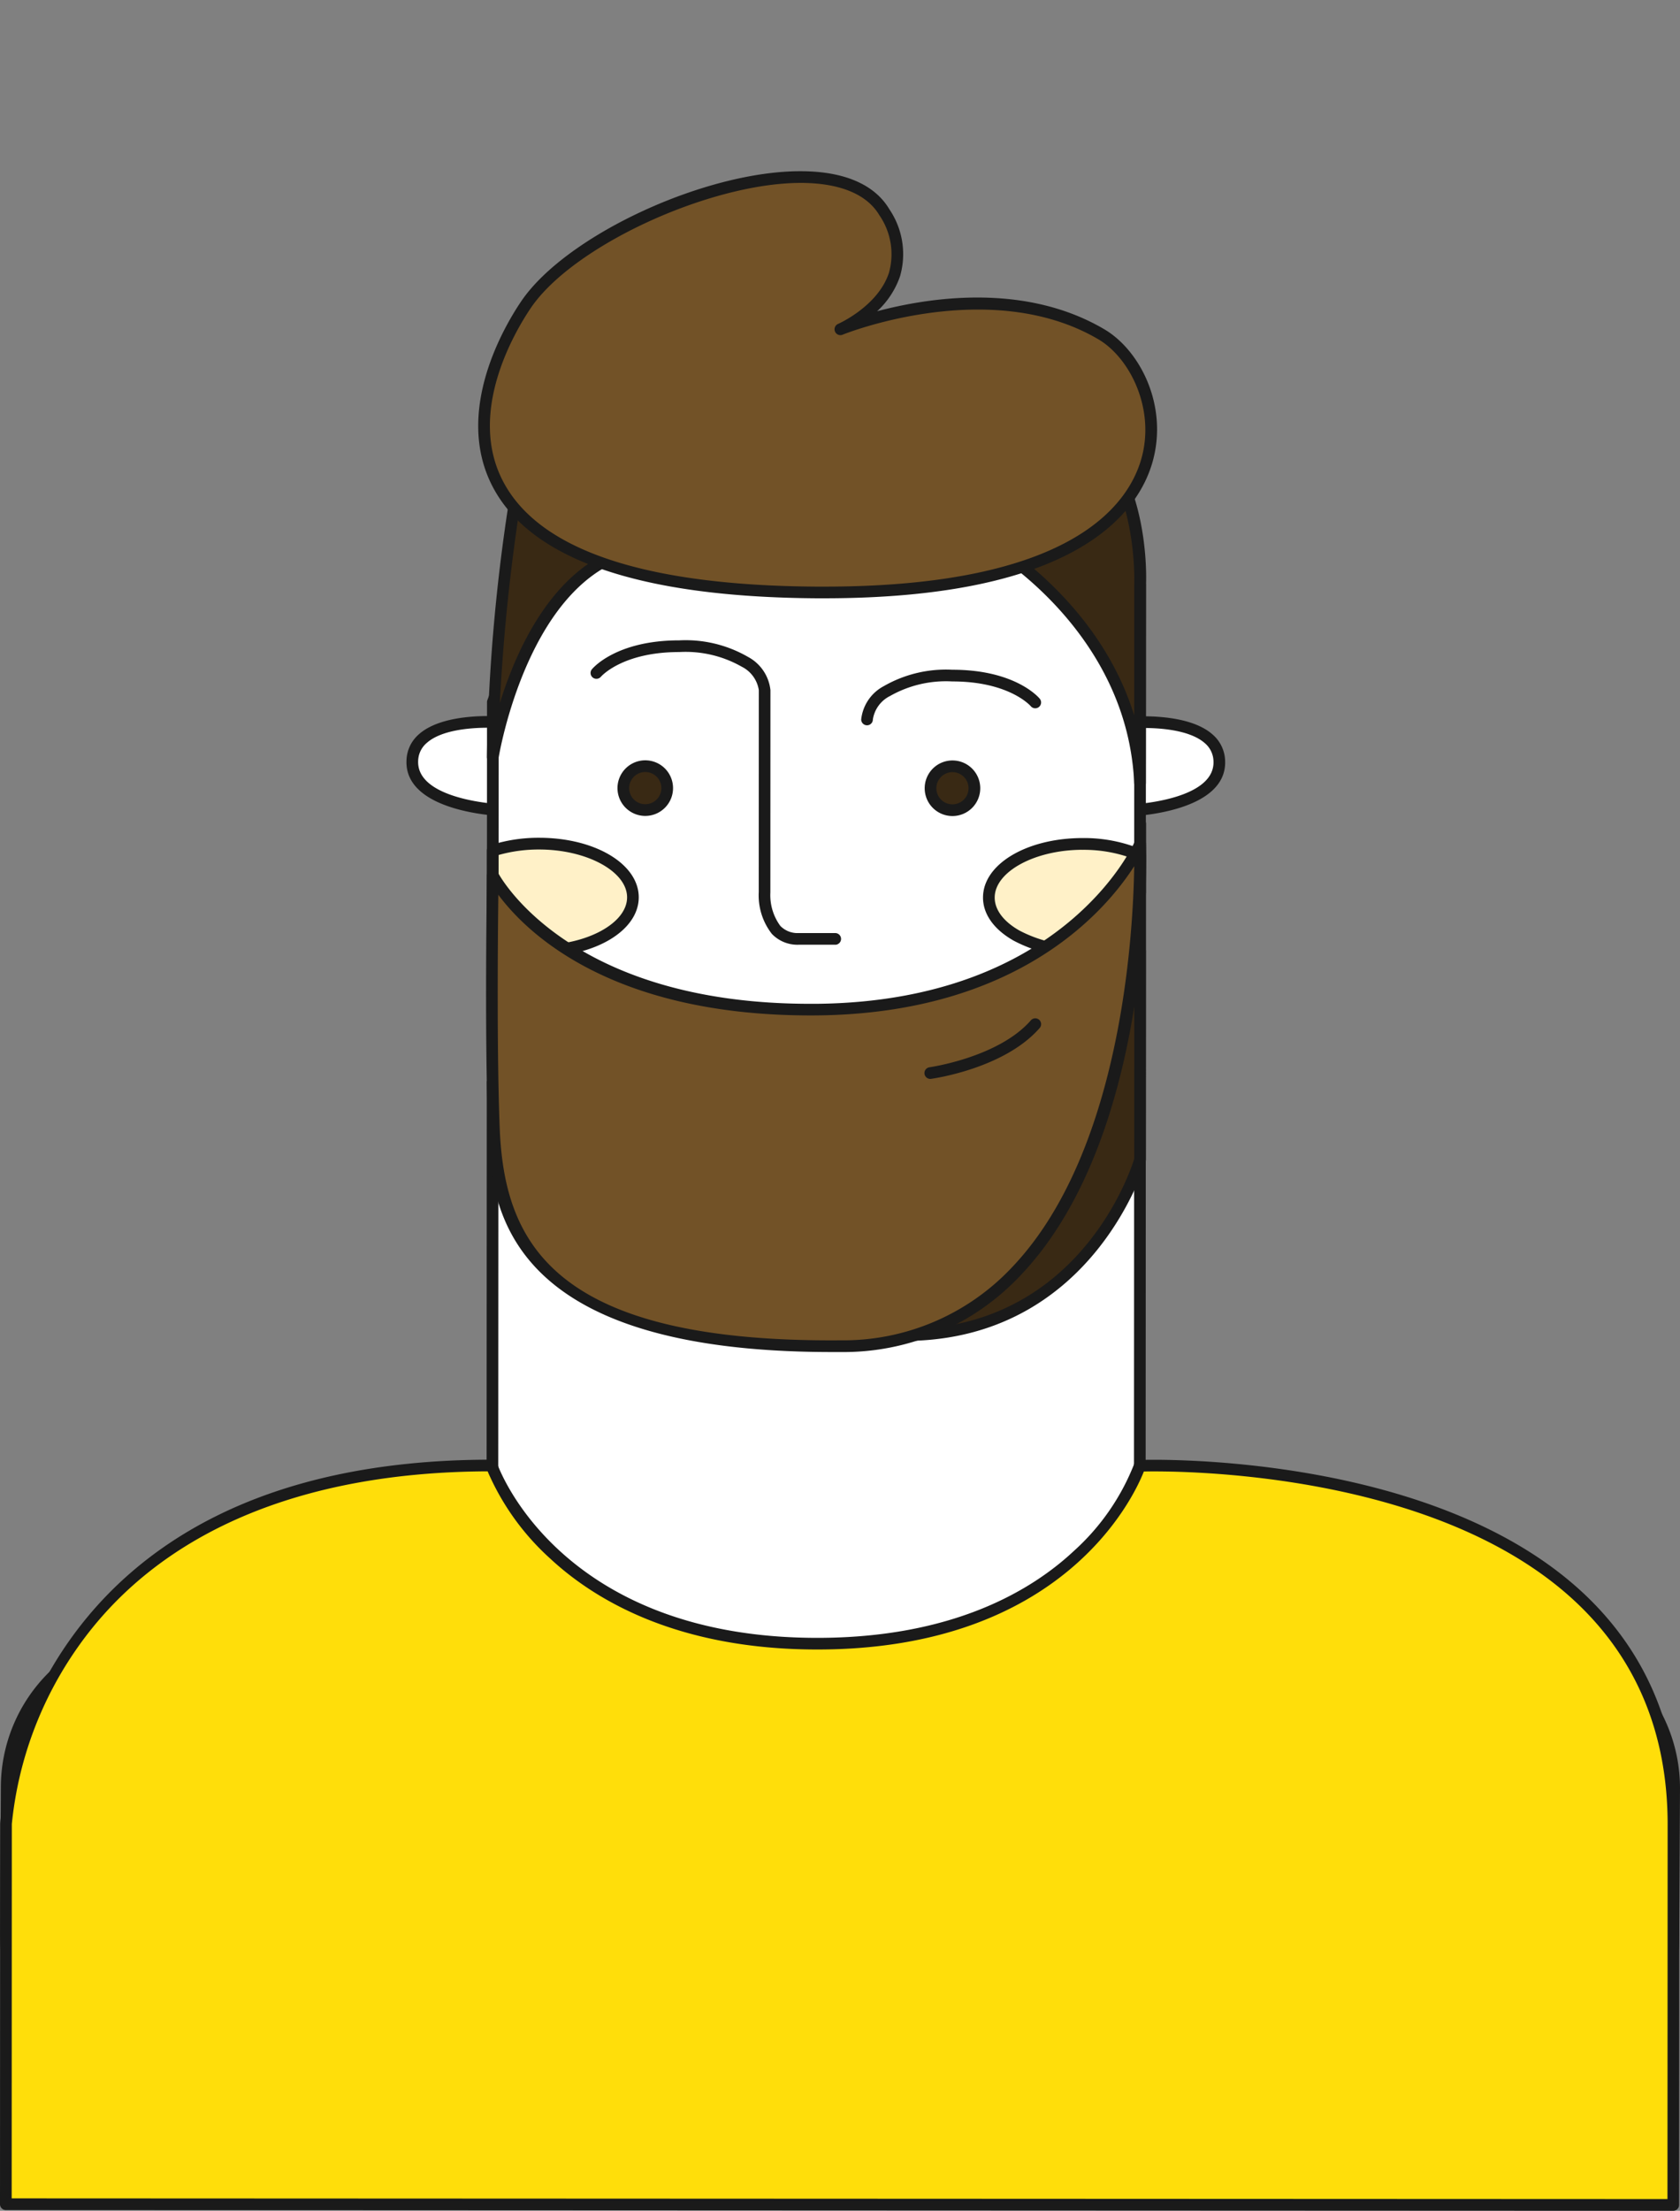 <svg xmlns="http://www.w3.org/2000/svg" width="159.814" height="210.231" viewBox="0 0 159.814 210.231">
  <rect x="0" y="0" width="159.814" height="210.231" fill="#808080" stroke="none"/>
  <g id="Group_5091" data-name="Group 5091" transform="translate(-18719.988 -7916.585)">
    <g id="Group_188" data-name="Group 188" transform="translate(18720 8071.184)">
      <path id="Path_203" data-name="Path 203" d="M232.643,177.677l-128.981-.056a14.82,14.82,0,0,1-14.814-14.827l.07-14.15a14.821,14.821,0,0,1,14.827-14.816l128.979.056a14.821,14.821,0,0,1,14.816,14.827l-.07,14.15A14.822,14.822,0,0,1,232.643,177.677Z" transform="translate(-88.292 -133.274)" fill="#725227"/>
      <path id="Path_204" data-name="Path 204" d="M232.829,178.413h-.006l-128.981-.055a15.394,15.394,0,0,1-15.37-15.385l.07-14.153a15.373,15.373,0,0,1,15.377-15.367h.006l128.979.055a15.394,15.394,0,0,1,15.371,15.383l-.07,14.152a15.378,15.378,0,0,1-15.377,15.37ZM103.92,134.566a14.281,14.281,0,0,0-14.266,14.258l-.07,14.153a14.281,14.281,0,0,0,14.258,14.27l128.981.055h.006a14.268,14.268,0,0,0,14.266-14.26l.07-14.153A14.265,14.265,0,0,0,232.9,134.62l-128.979-.055Z" transform="translate(-88.473 -133.454)" fill="#1a1a1a"/>
    </g>
    <path id="Path_8055" data-name="Path 8055" d="M10,0H148.622a10,10,0,0,1,10,10V182.016a10,10,0,0,1-10,10H10a10,10,0,0,1-10-10V10A10,10,0,0,1,10,0Z" transform="translate(18720.594 7916.585)" fill="none"/>
    <g id="Group_202" data-name="Group 202" transform="translate(18719.988 7932.863)">
      <g id="Group_189" data-name="Group 189" transform="translate(46.29 73.622)">
        <path id="Path_205" data-name="Path 205" d="M181.658,149.543,181.675,110l.009-19.828-61.591,12.5-.02,46.844L156.124,170.4Z" transform="translate(-119.516 -89.622)" fill="#fff"/>
        <path id="Path_206" data-name="Path 206" d="M156.3,171.141a.559.559,0,0,1-.279-.076l-36.052-20.886a.559.559,0,0,1-.277-.482l.021-46.843a.557.557,0,0,1,.445-.545l61.592-12.5a.563.563,0,0,1,.462.114.557.557,0,0,1,.2.43l-.027,59.367a.557.557,0,0,1-.2.431l-25.533,20.86A.559.559,0,0,1,156.3,171.141Zm-35.5-21.764,35.442,20.534,25.032-20.449.027-58.425-60.48,12.272Zm61.03.347h0Z" transform="translate(-119.697 -89.802)" fill="#1a1a1a"/>
      </g>
      <g id="Group_190" data-name="Group 190" transform="translate(50.725 61.501)">
        <path id="Path_207" data-name="Path 207" d="M123.064,104.877,180.247,82l-.013,31.948s-4.492,16.022-21.4,16.658S123.064,104.877,123.064,104.877Z" transform="translate(-122.508 -81.443)" fill="#392914"/>
        <path id="Path_208" data-name="Path 208" d="M158.4,131.353c-16.836,0-34.838-24.9-35.606-25.972a.555.555,0,0,1,.246-.839l57.183-22.878a.556.556,0,0,1,.762.516l-.013,31.948a.562.562,0,0,1-.021.15c-.046.165-4.8,16.419-21.918,17.062C158.821,131.348,158.609,131.353,158.4,131.353Zm-34.279-26.047c2.874,3.828,19.856,25.512,34.87,24.924,15.758-.593,20.52-15.051,20.869-16.184L179.872,83Z" transform="translate(-122.689 -81.624)" fill="#1a1a1a"/>
      </g>
      <g id="Group_191" data-name="Group 191" transform="translate(38.669 51.811)">
        <path id="Path_209" data-name="Path 209" d="M123.328,75.5s-8.22-.7-8.4,3.651,8.392,4.7,8.392,4.7Z" transform="translate(-114.374 -74.905)" fill="#fff"/>
        <path id="Path_210" data-name="Path 210" d="M123.5,84.59h-.022c-.372-.015-9.12-.428-8.924-5.276a3.414,3.414,0,0,1,1.2-2.509c2.388-2.1,7.577-1.69,7.8-1.672a.554.554,0,0,1,.51.553l0,8.35a.556.556,0,0,1-.556.556Zm-1.221-8.39c-1.589,0-4.38.193-5.789,1.438a2.314,2.314,0,0,0-.826,1.719c-.126,3.144,5.444,3.911,7.28,4.079l0-7.224C122.769,76.2,122.541,76.2,122.283,76.2Z" transform="translate(-114.555 -75.086)" fill="#1a1a1a"/>
      </g>
      <g id="Group_192" data-name="Group 192" transform="translate(107.036 51.836)">
        <path id="Path_211" data-name="Path 211" d="M161.06,75.52s8.22-.692,8.392,3.656-8.395,4.692-8.395,4.692Z" transform="translate(-160.501 -74.922)" fill="#fff"/>
        <path id="Path_212" data-name="Path 212" d="M161.238,84.606a.563.563,0,0,1-.385-.154.556.556,0,0,1-.17-.4l0-8.35a.554.554,0,0,1,.51-.553c.221-.019,5.411-.428,7.795,1.678a3.423,3.423,0,0,1,1.2,2.511c.193,4.848-8.556,5.256-8.928,5.271Zm.559-8.379,0,7.225c1.836-.166,7.409-.929,7.285-4.073a2.32,2.32,0,0,0-.824-1.721C166.616,76.212,163.107,76.179,161.8,76.228Z" transform="translate(-160.682 -75.103)" fill="#1a1a1a"/>
      </g>
      <g id="Group_193" data-name="Group 193" transform="translate(46.315 25.264)">
        <path id="Path_213" data-name="Path 213" d="M126.368,65.532,120.1,82.227l-.011,24.7,33.038,18.8,21.918-7.3,6.617-18.086.012-29.22L167.766,57.549Z" transform="translate(-119.533 -56.995)" fill="#fff"/>
        <path id="Path_214" data-name="Path 214" d="M153.308,126.459a.568.568,0,0,1-.276-.073L120,107.587a.556.556,0,0,1-.282-.483l.01-24.7a.551.551,0,0,1,.036-.2l6.269-16.695a.552.552,0,0,1,.415-.35l41.4-7.983a.563.563,0,0,1,.494.148L182.244,70.9a.552.552,0,0,1,.167.4l-.012,29.219a.565.565,0,0,1-.034.191L175.748,118.8a.558.558,0,0,1-.345.338l-21.919,7.3A.54.54,0,0,1,153.308,126.459Zm-32.483-19.678L153.368,125.3l21.429-7.132,6.492-17.741.012-28.887L167.767,58.331,126.96,66.2l-6.124,16.308Z" transform="translate(-119.714 -57.175)" fill="#1a1a1a"/>
      </g>
      <g id="Group_194" data-name="Group 194" transform="translate(93.511 63.415)">
        <path id="Path_215" data-name="Path 215" d="M160.862,83.29c-4.931,0-8.93,2.281-8.93,5.1s3.994,5.1,8.925,5.106a14.746,14.746,0,0,0,3.572-.427l1.881-5.137V84.36A13.665,13.665,0,0,0,160.862,83.29Z" transform="translate(-151.376 -82.734)" fill="#fff1c8"/>
        <path id="Path_216" data-name="Path 216" d="M161.047,94.231h-.009a13.5,13.5,0,0,1-6.588-1.571c-1.868-1.067-2.895-2.52-2.893-4.091,0-3.172,4.165-5.654,9.478-5.654h.007a14.169,14.169,0,0,1,5.675,1.118.556.556,0,0,1,.331.508v3.57a.565.565,0,0,1-.034.191l-1.881,5.137a.551.551,0,0,1-.387.348A15.314,15.314,0,0,1,161.047,94.231Zm-.01-10.2c-4.537,0-8.367,2.079-8.368,4.543,0,1.155.827,2.265,2.333,3.126a12.384,12.384,0,0,0,6.037,1.424h.009a14.323,14.323,0,0,0,3.145-.342l1.743-4.764v-3.1a13.276,13.276,0,0,0-4.894-.883h-.006Z" transform="translate(-151.557 -82.915)" fill="#1a1a1a"/>
      </g>
      <g id="Group_195" data-name="Group 195" transform="translate(46.317 63.392)">
        <path id="Path_217" data-name="Path 217" d="M124.5,83.275a14.367,14.367,0,0,0-4.406.667l0,8.868a14.348,14.348,0,0,0,4.4.67c4.931,0,8.93-2.281,8.931-5.1S129.43,83.278,124.5,83.275Z" transform="translate(-119.534 -82.719)" fill="#fff1c8"/>
        <path id="Path_218" data-name="Path 218" d="M124.683,94.216h-.006a15.025,15.025,0,0,1-4.578-.7.557.557,0,0,1-.384-.529l0-8.868a.556.556,0,0,1,.385-.529,14.976,14.976,0,0,1,4.571-.694h.006c5.318,0,9.483,2.49,9.483,5.662S130,94.216,124.683,94.216Zm-3.857-1.636a14.149,14.149,0,0,0,3.851.525h.006c4.535,0,8.367-2.079,8.368-4.543s-3.833-4.549-8.371-4.55h-.006a14.056,14.056,0,0,0-3.845.522Z" transform="translate(-119.715 -82.9)" fill="#1a1a1a"/>
      </g>
      <g id="Group_196" data-name="Group 196" transform="translate(46.324 21.408)">
        <path id="Path_219" data-name="Path 219" d="M122.541,62.264A173.352,173.352,0,0,0,120.1,88.7s2.791-17.738,13.922-19.821,33.047-.682,33.047-.682,13.911,7.658,14.6,22.964l.007-18.785s.7-13.218-8.342-16.7S122.541,62.264,122.541,62.264Z" transform="translate(-119.539 -54.394)" fill="#392914"/>
        <path id="Path_220" data-name="Path 220" d="M181.846,91.9a.555.555,0,0,1-.556-.531c-.636-14.113-12.942-21.7-14.209-22.443-1.82-.11-22.281-1.282-32.781.68-10.614,1.986-13.449,19.189-13.476,19.363a.569.569,0,0,1-.593.467.555.555,0,0,1-.511-.554,175.267,175.267,0,0,1,2.454-26.533.555.555,0,0,1,.416-.442c1.712-.412,42.019-10.068,51.121-6.567,9.312,3.587,8.727,16.693,8.7,17.251L182.4,91.34a.555.555,0,0,1-.544.556ZM151.8,67.365c8.189,0,15.354.448,15.478.457a.561.561,0,0,1,.233.067c.12.067,10.317,5.809,13.779,17.034l0-12.366c.007-.157.571-12.887-7.986-16.182-8.344-3.219-46.028,5.56-50.105,6.524a184.191,184.191,0,0,0-2.253,20.845c1.716-5.536,5.521-13.808,13.142-15.233A106.872,106.872,0,0,1,151.8,67.365Z" transform="translate(-119.72 -54.573)" fill="#1a1a1a"/>
      </g>
      <g id="Group_197" data-name="Group 197" transform="translate(46.235 63.417)">
        <path id="Path_221" data-name="Path 221" d="M120.12,86.28s6.487,12.99,30.78,12.767,30.792-15.755,30.792-15.755,1.6,47.541-28.545,47.759-32.585-11.819-32.929-20.864S120.12,86.28,120.12,86.28Z" transform="translate(-119.479 -82.735)" fill="#725227"/>
        <path id="Path_222" data-name="Path 222" d="M152.549,131.791c-31.9,0-32.441-14.435-32.7-21.4-.342-8.957-.1-23.79-.1-23.938a.556.556,0,0,1,1.052-.24c.064.126,6.554,12.463,29.68,12.463.2,0,.4,0,.6,0,23.609-.215,30.221-15.263,30.285-15.416a.552.552,0,0,1,.614-.331.558.558,0,0,1,.455.528c.037,1.129.786,27.8-11.988,41.107a23.086,23.086,0,0,1-17.108,7.227C153.07,131.791,152.805,131.791,152.549,131.791Zm-31.718-43.48c-.052,4.264-.145,14.984.123,22.036.406,10.679,4.636,20.542,32.369,20.329a22.016,22.016,0,0,0,16.314-6.883c10.411-10.843,11.583-31.552,11.682-38.2-2.706,4.227-11.036,14.012-30.234,14.187C131.582,99.929,123.462,91.853,120.831,88.311Z" transform="translate(-119.66 -82.916)" fill="#1a1a1a"/>
      </g>
      <path id="Path_223" data-name="Path 223" d="M149.643,99.176h-3.479a3.367,3.367,0,0,1-2.552-1.032,5.954,5.954,0,0,1-1.246-3.96l.006-19.219a3,3,0,0,0-1.627-2.229,10.8,10.8,0,0,0-5.932-1.393H134.8c-5.411,0-7.429,2.324-7.448,2.348a.562.562,0,0,1-.783.071.554.554,0,0,1-.076-.778c.092-.113,2.321-2.752,8.306-2.752h.009a11.866,11.866,0,0,1,6.533,1.571,4.07,4.07,0,0,1,2.137,3.163l-.007,19.249a4.944,4.944,0,0,0,.946,3.169,2.274,2.274,0,0,0,1.743.682h3.479a.556.556,0,0,1,0,1.112Z" transform="translate(-70.188 -25.616)" fill="#1a1a1a"/>
      <path id="Path_224" data-name="Path 224" d="M144.294,77.4h0a.556.556,0,0,1-.556-.556,4.081,4.081,0,0,1,2.14-3.163,11.876,11.876,0,0,1,6.524-1.564h.01c5.992,0,8.221,2.644,8.313,2.758a.555.555,0,0,1-.858.706c-.027-.031-2.047-2.351-7.455-2.352h-.01a10.777,10.777,0,0,0-5.923,1.387,3,3,0,0,0-1.63,2.228A.556.556,0,0,1,144.294,77.4Z" transform="translate(-61.815 -24.707)" fill="#1a1a1a"/>
      <g id="Group_198" data-name="Group 198" transform="translate(58.74 56.023)">
        <path id="Path_225" data-name="Path 225" d="M132.646,80.391A2.087,2.087,0,1,1,130.56,78.3,2.087,2.087,0,0,1,132.646,80.391Z" transform="translate(-127.916 -77.747)" fill="#392914"/>
        <path id="Path_226" data-name="Path 226" d="M130.74,83.215h0a2.643,2.643,0,0,1,0-5.287h0a2.641,2.641,0,0,1,2.641,2.644h0a2.641,2.641,0,0,1-2.643,2.643Zm0-4.175a1.532,1.532,0,0,0,0,3.064h0a1.533,1.533,0,0,0,1.531-1.531h0a1.531,1.531,0,0,0-1.53-1.533Z" transform="translate(-128.097 -77.928)" fill="#1a1a1a"/>
      </g>
      <g id="Group_199" data-name="Group 199" transform="translate(87.962 56.035)">
        <path id="Path_227" data-name="Path 227" d="M152.362,80.4a2.087,2.087,0,1,1-2.085-2.088A2.087,2.087,0,0,1,152.362,80.4Z" transform="translate(-147.632 -77.755)" fill="#392914"/>
        <path id="Path_228" data-name="Path 228" d="M150.456,83.223h0a2.643,2.643,0,1,1,2.644-2.641h0a2.644,2.644,0,0,1-2.643,2.641Zm0-4.175a1.532,1.532,0,0,0,0,3.064h0a1.531,1.531,0,0,0,1.531-1.53h0A1.535,1.535,0,0,0,150.457,79.048Z" transform="translate(-147.813 -77.936)" fill="#1a1a1a"/>
      </g>
      <path id="Path_229" data-name="Path 229" d="M148.353,100.238a.556.556,0,0,1-.074-1.107c.065-.009,6.558-.943,9.63-4.449a.556.556,0,1,1,.836.732c-3.347,3.821-10.031,4.78-10.314,4.818A.439.439,0,0,1,148.353,100.238Z" transform="translate(-59.858 -13.919)" fill="#1a1a1a"/>
      <g id="Group_200" data-name="Group 200" transform="translate(45.491)">
        <path id="Path_230" data-name="Path 230" d="M153.43,54.976s8.583-3.707,4.178-11.129c-4.864-8.2-28.291.219-34.092,8.8S112.655,79.739,151.126,80s34.326-20.317,27.119-24.553C167.579,49.186,153.43,54.976,153.43,54.976Z" transform="translate(-118.978 -39.948)" fill="#725227"/>
        <path id="Path_231" data-name="Path 231" d="M152.05,80.744l-.747,0c-16.77-.116-27.117-3.674-30.753-10.578-3.756-7.137,1.106-15.312,2.686-17.648,4.328-6.4,18.051-12.669,27.188-12.376,3.8.113,6.51,1.359,7.844,3.606a7.6,7.6,0,0,1,1.017,6.376,8.114,8.114,0,0,1-2.179,3.324c4.983-1.322,14.064-2.72,21.6,1.707,3.419,2.008,6.081,7.251,4.621,12.548C181.976,72.594,176.109,80.744,152.05,80.744Zm-2.192-39.5c-8.679,0-21.7,5.985-25.7,11.9-1.493,2.207-6.092,9.919-2.622,16.507,3.43,6.514,13.447,9.874,29.776,9.985l.748,0c23.317,0,28.93-7.639,30.2-12.226,1.3-4.719-1.122-9.538-4.111-11.294-10.31-6.059-24.184-.5-24.322-.439a.556.556,0,0,1-.431-1.026c.037-.016,3.808-1.685,4.839-4.875a6.543,6.543,0,0,0-.917-5.46c-1.426-2.4-4.55-2.992-6.92-3.062Q150.127,41.242,149.858,41.242Z" transform="translate(-119.158 -40.129)" fill="#1a1a1a"/>
      </g>
      <g id="Group_201" data-name="Group 201" transform="translate(0 122.525)">
        <path id="Path_232" data-name="Path 232" d="M135.055,123.172s5.6,16.932,30.956,16.942,30.7-16.916,30.7-16.916,50.787-2.065,50.772,34.112l-.015,36.178L88.84,193.42l.016-36.176S90.334,123.154,135.055,123.172Z" transform="translate(-88.284 -122.616)" fill="#ffde0a"/>
        <path id="Path_233" data-name="Path 233" d="M247.643,194.224h0l-158.622-.068a.556.556,0,0,1-.556-.556l.016-36.176C88.5,157.054,90.5,122.8,135.2,122.8a.581.581,0,0,1,.563.381c.056.166,5.8,16.551,30.428,16.563h.024c12.864,0,20.371-4.491,24.4-8.26a21.857,21.857,0,0,0,5.737-8.269.557.557,0,0,1,.508-.387c.277-.015,28.03-.972,42.53,12.955,5.856,5.625,8.825,12.93,8.82,21.71l-.016,36.178A.556.556,0,0,1,247.643,194.224Zm-158.066-1.18,157.51.068.016-35.622c0-8.466-2.849-15.5-8.479-20.909-13.264-12.741-38.03-12.726-41.347-12.656-1,2.536-7.743,16.923-31.061,16.926h-.024c-13.279-.006-21.122-4.692-25.364-8.625a23.957,23.957,0,0,1-5.977-8.318c-17.879.074-31.358,5.86-39,16.745a35.271,35.271,0,0,0-6.261,16.793Z" transform="translate(-88.465 -122.797)" fill="#1a1a1a"/>
      </g>
    </g>
  </g>
</svg>

